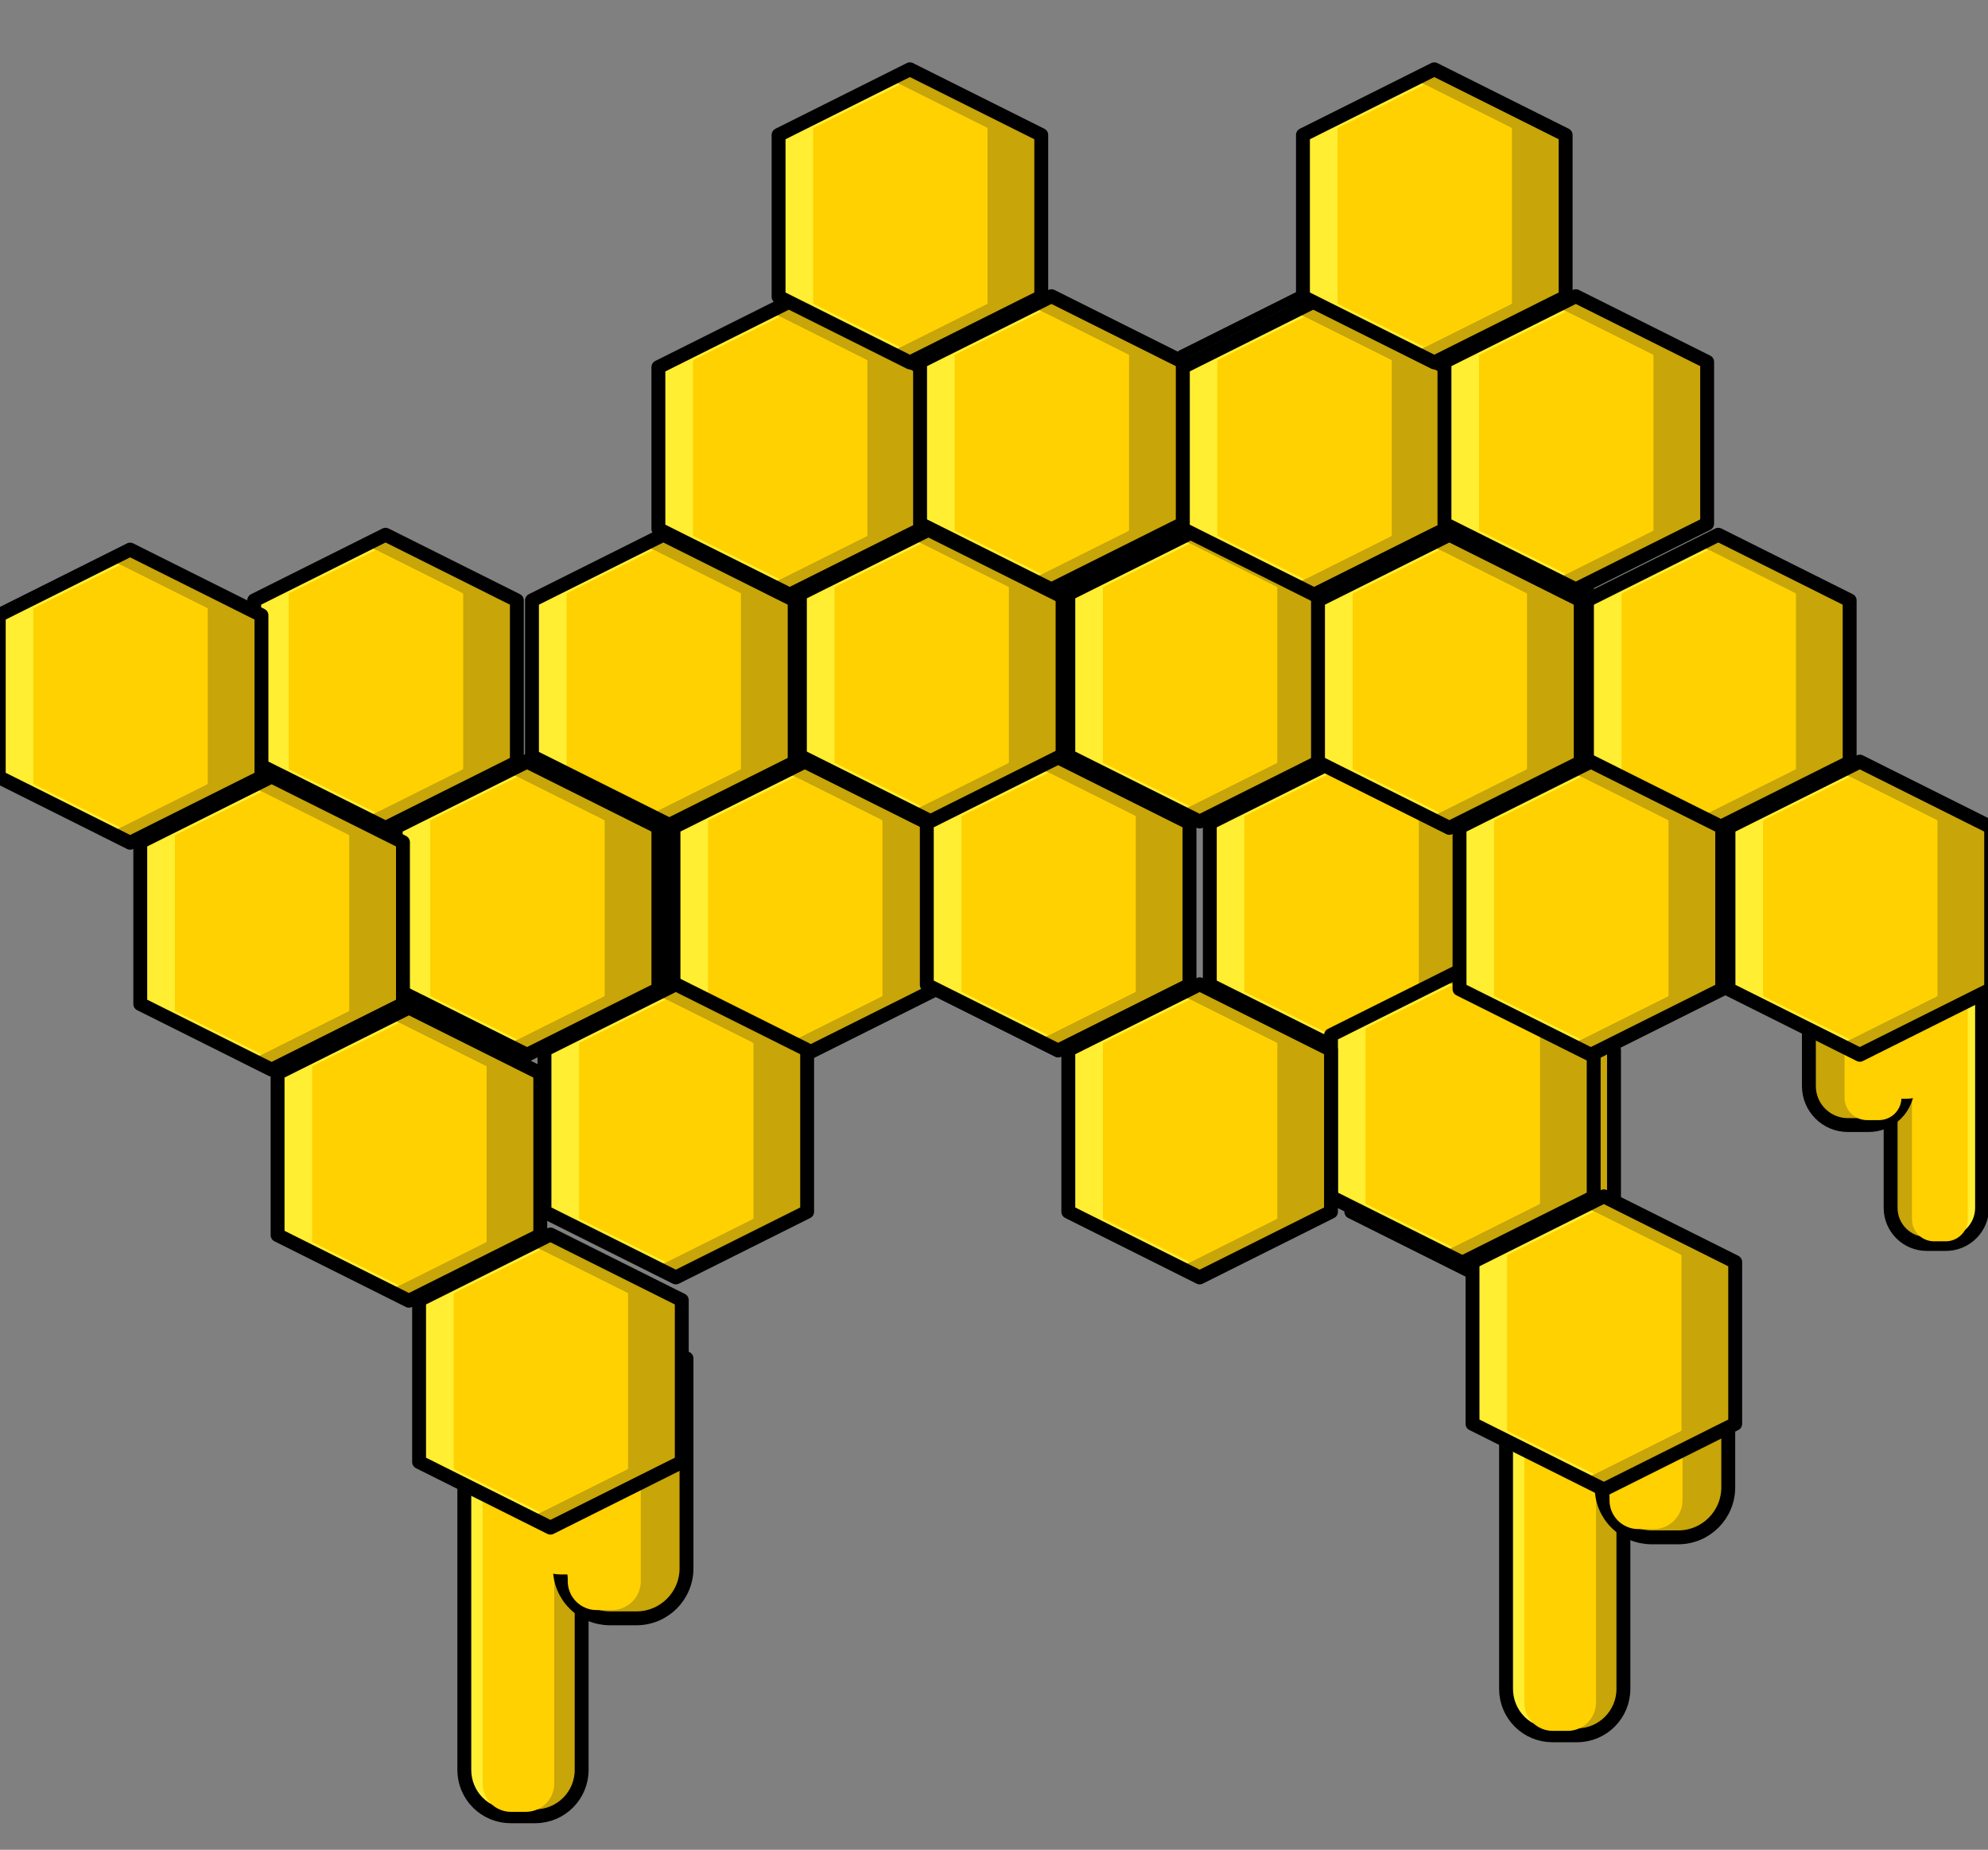 <svg version="1.1" viewBox="0.0 0.0 1145.123 1065.761" fill="none" stroke="none" stroke-linecap="square" stroke-miterlimit="10" xmlns:xlink="http://www.w3.org/1999/xlink" xmlns="http://www.w3.org/2000/svg"><rect x="0.0" y="0.0" width="1145.123" height="1065.761" fill="#808080" stroke="none"/><clipPath id="p.0"><path d="m0 0l1145.123 0l0 1065.761l-1145.123 0l0 -1065.761z" clip-rule="nonzero"/></clipPath><g clip-path="url(#p.0)"><path fill="#000000" fill-opacity="0.0" d="m0 0l1145.123 0l0 1065.761l-1145.123 0z" fill-rule="evenodd"/><path fill="#ffee32" d="m888.139 992.605l-3.939 0l0 0c-4.009 0 -7.854 -1.593 -10.689 -4.427c-2.835 -2.835 -4.427 -6.68 -4.427 -10.689l0 -240.498c0 -1.2207031E-4 1.2207031E-4 -2.4414062E-4 2.4414062E-4 -2.4414062E-4l34.171 2.4414062E-4l0 0c1.2207031E-4 0 3.0517578E-4 1.2207031E-4 3.0517578E-4 3.0517578E-4l-3.0517578E-4 240.498l0 0c0 8.348 -6.768 15.116 -15.116 15.116z" fill-rule="evenodd"/><path fill="#c8a508" d="m916.571 996.063l-11.013 0l0 0c-5.494 0 -10.762 -2.182 -14.647 -6.067c-3.885 -3.885 -6.067 -9.153 -6.067 -14.647l0 -238.046c0 -2.4414062E-4 1.8310547E-4 -4.8828125E-4 4.272461E-4 -4.8828125E-4l52.44 4.8828125E-4l0 0c2.4414062E-4 0 4.272461E-4 1.8310547E-4 4.272461E-4 4.272461E-4l-4.272461E-4 238.045l0 0c0 11.44 -9.274 20.713 -20.713 20.713z" fill-rule="evenodd"/><path fill="#000000" fill-opacity="0.0" d="m908.411 999.794l-14.196 0l0 0c-7.081 0 -13.872 -2.813 -18.88 -7.82c-5.007 -5.007 -7.82 -11.798 -7.82 -18.88l0 -237.092c0 -3.6621094E-4 2.4414062E-4 -6.1035156E-4 5.493164E-4 -6.1035156E-4l67.595 6.1035156E-4l0 0c3.0517578E-4 0 5.493164E-4 2.4414062E-4 5.493164E-4 5.493164E-4l-5.493164E-4 237.091l0 0c0 14.746 -11.954 26.7 -26.7 26.7z" fill-rule="evenodd"/><path stroke="#000000" stroke-width="8.0" stroke-linejoin="round" stroke-linecap="butt" d="m908.411 999.794l-14.196 0l0 0c-7.081 0 -13.872 -2.813 -18.88 -7.82c-5.007 -5.007 -7.82 -11.798 -7.82 -18.88l0 -237.092c0 -3.6621094E-4 2.4414062E-4 -6.1035156E-4 5.493164E-4 -6.1035156E-4l67.595 6.1035156E-4l0 0c3.0517578E-4 0 5.493164E-4 2.4414062E-4 5.493164E-4 5.493164E-4l-5.493164E-4 237.091l0 0c0 14.746 -11.954 26.7 -26.7 26.7z" fill-rule="evenodd"/><path fill="#ffd100" d="m903.032 997.236l-8.665 0l0 0c-4.322 0 -8.468 -1.717 -11.524 -4.773c-3.056 -3.056 -4.773 -7.202 -4.773 -11.524l0 -242.379c0 -1.8310547E-4 1.2207031E-4 -3.6621094E-4 3.0517578E-4 -3.6621094E-4l41.26 3.6621094E-4l0 0c2.4414062E-4 0 3.6621094E-4 1.2207031E-4 3.6621094E-4 3.0517578E-4l-3.6621094E-4 242.379l0 0c0 9.001 -7.297 16.297 -16.297 16.297z" fill-rule="evenodd"/><path fill="#c8a508" d="m966.693 885.746l-15.321 0l0 0c-7.642 0 -14.971 -3.036 -20.374 -8.439c-5.404 -5.404 -8.439 -12.733 -8.439 -20.374l0 -120.936c0 -3.6621094E-4 2.4414062E-4 -6.1035156E-4 6.1035156E-4 -6.1035156E-4l72.947 6.1035156E-4l0 0c3.6621094E-4 0 6.1035156E-4 2.4414062E-4 6.1035156E-4 6.1035156E-4l-6.1035156E-4 120.935l0 0c0 15.913 -12.9 28.814 -28.814 28.814z" fill-rule="evenodd"/><path stroke="#000000" stroke-width="8.0" stroke-linejoin="round" stroke-linecap="butt" d="m966.693 885.746l-15.321 0l0 0c-7.642 0 -14.971 -3.036 -20.374 -8.439c-5.404 -5.404 -8.439 -12.733 -8.439 -20.374l0 -120.936c0 -3.6621094E-4 2.4414062E-4 -6.1035156E-4 6.1035156E-4 -6.1035156E-4l72.947 6.1035156E-4l0 0c3.6621094E-4 0 6.1035156E-4 2.4414062E-4 6.1035156E-4 6.1035156E-4l-6.1035156E-4 120.935l0 0c0 15.913 -12.9 28.814 -28.814 28.814z" fill-rule="evenodd"/><path fill="#ffd100" d="m937.355 860.481l-14.037 0l0 0c-7.002 0 -13.717 -2.781 -18.668 -7.732c-4.951 -4.951 -7.732 -11.666 -7.732 -18.668l0 -95.803c0 -3.0517578E-4 2.4414062E-4 -5.493164E-4 5.493164E-4 -5.493164E-4l66.836 5.493164E-4l0 0c3.6621094E-4 0 6.1035156E-4 2.4414062E-4 6.1035156E-4 5.493164E-4l-6.1035156E-4 95.803l0 0c0 14.58 -11.82 26.4 -26.4 26.4z" fill-rule="evenodd"/><path fill="#ffd100" d="m952.547 880.994l-8.836 0l0 0c-4.407 0 -8.634 -1.751 -11.75 -4.867c-3.116 -3.116 -4.867 -7.343 -4.867 -11.75l0 -125.782c0 -1.8310547E-4 1.8310547E-4 -3.6621094E-4 3.6621094E-4 -3.6621094E-4l42.07 3.6621094E-4l0 0c1.8310547E-4 0 3.0517578E-4 1.2207031E-4 3.0517578E-4 3.0517578E-4l-3.0517578E-4 125.782l0 0c0 9.178 -7.44 16.617 -16.617 16.617z" fill-rule="evenodd"/><path fill="#ffee32" d="m1125.631 712.394l3.07 0l0 0c3.124 0 6.121 -1.241 8.33 -3.45c2.209 -2.209 3.45 -5.206 3.45 -8.33l0 -141.754c0 -1.2207031E-4 -1.2207031E-4 -2.4414062E-4 -2.4414062E-4 -2.4414062E-4l-26.631 2.4414062E-4l0 0c-1.2207031E-4 0 -2.4414062E-4 6.1035156E-5 -2.4414062E-4 1.8310547E-4l2.4414062E-4 141.754l0 0c0 6.506 5.274 11.78 11.78 11.78z" fill-rule="evenodd"/><path fill="#c8a508" d="m1103.474 714.471l8.583 0l0 0c4.281 0 8.387 -1.701 11.415 -4.728c3.027 -3.027 4.728 -7.133 4.728 -11.415l0 -139.281c0 -1.8310547E-4 -1.2207031E-4 -3.6621094E-4 -3.6621094E-4 -3.6621094E-4l-40.869 3.6621094E-4l0 0c-1.2207031E-4 0 -2.4414062E-4 1.2207031E-4 -2.4414062E-4 3.0517578E-4l2.4414062E-4 139.281l0 0c0 8.915 7.227 16.143 16.143 16.143z" fill-rule="evenodd"/><path fill="#000000" fill-opacity="0.0" d="m1109.833 716.712l11.064 0l0 0c5.519 0 10.811 -2.192 14.714 -6.095c3.902 -3.902 6.095 -9.195 6.095 -14.714l0 -137.638c0 -2.4414062E-4 -2.4414062E-4 -4.8828125E-4 -4.8828125E-4 -4.8828125E-4l-52.68 4.8828125E-4l0 0c-2.4414062E-4 0 -3.6621094E-4 1.8310547E-4 -3.6621094E-4 4.272461E-4l3.6621094E-4 137.638l0 0c0 11.492 9.316 20.808 20.808 20.808z" fill-rule="evenodd"/><path stroke="#000000" stroke-width="8.0" stroke-linejoin="round" stroke-linecap="butt" d="m1109.833 716.712l11.064 0l0 0c5.519 0 10.811 -2.192 14.714 -6.095c3.902 -3.902 6.095 -9.195 6.095 -14.714l0 -137.638c0 -2.4414062E-4 -2.4414062E-4 -4.8828125E-4 -4.8828125E-4 -4.8828125E-4l-52.68 4.8828125E-4l0 0c-2.4414062E-4 0 -3.6621094E-4 1.8310547E-4 -3.6621094E-4 4.272461E-4l3.6621094E-4 137.638l0 0c0 11.492 9.316 20.808 20.808 20.808z" fill-rule="evenodd"/><path fill="#ffd100" d="m1114.024 715.175l6.753 0l0 0c3.369 0 6.599 -1.338 8.981 -3.72c2.382 -2.382 3.72 -5.613 3.72 -8.981l0 -142.673c0 -1.2207031E-4 -1.2207031E-4 -2.4414062E-4 -3.6621094E-4 -2.4414062E-4l-32.155 2.4414062E-4l0 0c-1.2207031E-4 0 -2.4414062E-4 1.2207031E-4 -2.4414062E-4 3.0517578E-4l2.4414062E-4 142.673l0 0c0 7.015 5.687 12.701 12.701 12.701z" fill-rule="evenodd"/><path fill="#c8a508" d="m1064.411 648.208l11.94 0l0 0c5.956 0 11.667 -2.366 15.879 -6.577c4.211 -4.211 6.577 -9.923 6.577 -15.879l0 -67.491c0 -2.4414062E-4 -2.4414062E-4 -4.8828125E-4 -4.8828125E-4 -4.8828125E-4l-56.851 4.8828125E-4l0 0c-3.6621094E-4 0 -4.8828125E-4 2.4414062E-4 -4.8828125E-4 4.8828125E-4l4.8828125E-4 67.491l0 0c0 12.402 10.054 22.456 22.456 22.456z" fill-rule="evenodd"/><path stroke="#000000" stroke-width="8.0" stroke-linejoin="round" stroke-linecap="butt" d="m1064.411 648.208l11.94 0l0 0c5.956 0 11.667 -2.366 15.879 -6.577c4.211 -4.211 6.577 -9.923 6.577 -15.879l0 -67.491c0 -2.4414062E-4 -2.4414062E-4 -4.8828125E-4 -4.8828125E-4 -4.8828125E-4l-56.851 4.8828125E-4l0 0c-3.6621094E-4 0 -4.8828125E-4 2.4414062E-4 -4.8828125E-4 4.8828125E-4l4.8828125E-4 67.491l0 0c0 12.402 10.054 22.456 22.456 22.456z" fill-rule="evenodd"/><path fill="#ffd100" d="m1087.276 633.033l10.94 0l0 0c5.457 0 10.69 -2.168 14.548 -6.026c3.859 -3.858 6.026 -9.092 6.026 -14.548l0 -52.827c0 -2.4414062E-4 -1.2207031E-4 -4.272461E-4 -3.6621094E-4 -4.272461E-4l-52.088 4.272461E-4l0 0c-2.4414062E-4 0 -4.8828125E-4 2.4414062E-4 -4.8828125E-4 4.8828125E-4l4.8828125E-4 52.827l0 0c0 11.363 9.212 20.575 20.575 20.575z" fill-rule="evenodd"/><path fill="#ffd100" d="m1075.436 645.354l6.886 0l0 0c3.435 0 6.729 -1.364 9.157 -3.793c2.429 -2.429 3.793 -5.723 3.793 -9.157l0 -72.582c0 -1.8310547E-4 -1.2207031E-4 -3.0517578E-4 -2.4414062E-4 -3.0517578E-4l-32.787 3.0517578E-4l0 0c-1.2207031E-4 0 -2.4414062E-4 1.2207031E-4 -2.4414062E-4 2.4414062E-4l2.4414062E-4 72.581l0 0c0 7.152 5.798 12.951 12.951 12.951z" fill-rule="evenodd"/><path fill="#ffee32" d="m288.072 1039.256l-3.939 0l0 0c-4.009 0 -7.854 -1.593 -10.689 -4.427c-2.835 -2.835 -4.427 -6.68 -4.427 -10.689l0 -240.498c0 -1.8310547E-4 1.2207031E-4 -3.0517578E-4 2.746582E-4 -3.0517578E-4l34.171 3.0517578E-4l0 0c1.8310547E-4 0 3.0517578E-4 1.2207031E-4 3.0517578E-4 2.4414062E-4l-3.0517578E-4 240.498l0 0c0 8.348 -6.768 15.116 -15.116 15.116z" fill-rule="evenodd"/><path fill="#c8a508" d="m316.503 1042.714l-11.013 0l0 0c-5.494 0 -10.762 -2.182 -14.647 -6.067c-3.885 -3.885 -6.067 -9.153 -6.067 -14.647l0 -238.046c0 -2.4414062E-4 1.8310547E-4 -4.272461E-4 4.272461E-4 -4.272461E-4l52.44 4.272461E-4l0 0c2.4414062E-4 0 4.272461E-4 1.8310547E-4 4.272461E-4 4.272461E-4l-4.272461E-4 238.045l0 0c0 11.44 -9.274 20.713 -20.713 20.713z" fill-rule="evenodd"/><path fill="#000000" fill-opacity="0.0" d="m308.343 1046.445l-14.196 0l0 0c-7.081 0 -13.872 -2.813 -18.88 -7.82c-5.007 -5.007 -7.82 -11.798 -7.82 -18.88l0 -237.092c0 -3.0517578E-4 2.4414062E-4 -5.493164E-4 5.79834E-4 -5.493164E-4l67.595 5.493164E-4l0 0c3.0517578E-4 0 5.493164E-4 2.4414062E-4 5.493164E-4 5.493164E-4l-5.493164E-4 237.091l0 0c0 14.746 -11.954 26.7 -26.7 26.7z" fill-rule="evenodd"/><path stroke="#000000" stroke-width="8.0" stroke-linejoin="round" stroke-linecap="butt" d="m308.343 1046.445l-14.196 0l0 0c-7.081 0 -13.872 -2.813 -18.88 -7.82c-5.007 -5.007 -7.82 -11.798 -7.82 -18.88l0 -237.092c0 -3.0517578E-4 2.4414062E-4 -5.493164E-4 5.79834E-4 -5.493164E-4l67.595 5.493164E-4l0 0c3.0517578E-4 0 5.493164E-4 2.4414062E-4 5.493164E-4 5.493164E-4l-5.493164E-4 237.091l0 0c0 14.746 -11.954 26.7 -26.7 26.7z" fill-rule="evenodd"/><path fill="#ffd100" d="m302.965 1043.888l-8.665 0l0 0c-4.322 0 -8.468 -1.717 -11.524 -4.773c-3.056 -3.056 -4.773 -7.202 -4.773 -11.524l0 -242.379c0 -1.8310547E-4 1.5258789E-4 -3.0517578E-4 3.6621094E-4 -3.0517578E-4l41.26 3.0517578E-4l0 0c1.8310547E-4 0 3.3569336E-4 1.8310547E-4 3.3569336E-4 3.6621094E-4l-3.3569336E-4 242.379l0 0c0 9.001 -7.297 16.297 -16.297 16.297z" fill-rule="evenodd"/><path fill="#c8a508" d="m366.626 932.397l-15.321 0l0 0c-7.642 0 -14.971 -3.036 -20.374 -8.439c-5.404 -5.404 -8.439 -12.732 -8.439 -20.374l0 -120.936c0 -3.0517578E-4 2.746582E-4 -6.1035156E-4 6.1035156E-4 -6.1035156E-4l72.947 6.1035156E-4l0 0c3.3569336E-4 0 6.1035156E-4 3.0517578E-4 6.1035156E-4 6.1035156E-4l-6.1035156E-4 120.935l0 0c0 15.913 -12.9 28.814 -28.814 28.814z" fill-rule="evenodd"/><path stroke="#000000" stroke-width="8.0" stroke-linejoin="round" stroke-linecap="butt" d="m366.626 932.397l-15.321 0l0 0c-7.642 0 -14.971 -3.036 -20.374 -8.439c-5.404 -5.404 -8.439 -12.732 -8.439 -20.374l0 -120.936c0 -3.0517578E-4 2.746582E-4 -6.1035156E-4 6.1035156E-4 -6.1035156E-4l72.947 6.1035156E-4l0 0c3.3569336E-4 0 6.1035156E-4 3.0517578E-4 6.1035156E-4 6.1035156E-4l-6.1035156E-4 120.935l0 0c0 15.913 -12.9 28.814 -28.814 28.814z" fill-rule="evenodd"/><path fill="#ffd100" d="m337.287 907.132l-14.037 0l0 0c-7.002 0 -13.717 -2.781 -18.668 -7.732c-4.951 -4.951 -7.732 -11.666 -7.732 -18.668l0 -95.803c0 -3.0517578E-4 2.4414062E-4 -5.493164E-4 5.493164E-4 -5.493164E-4l66.836 5.493164E-4l0 0c3.0517578E-4 0 5.493164E-4 2.4414062E-4 5.493164E-4 5.493164E-4l-5.493164E-4 95.803l0 0c0 14.58 -11.82 26.4 -26.4 26.4z" fill-rule="evenodd"/><path fill="#ffd100" d="m352.479 927.645l-8.836 0l0 0c-4.407 0 -8.634 -1.751 -11.75 -4.867c-3.116 -3.116 -4.867 -7.343 -4.867 -11.75l0 -125.782c0 -1.8310547E-4 1.5258789E-4 -3.6621094E-4 3.6621094E-4 -3.6621094E-4l42.07 3.6621094E-4l0 0c1.8310547E-4 0 3.3569336E-4 1.8310547E-4 3.3569336E-4 3.6621094E-4l-3.3569336E-4 125.782l0 0c0 9.178 -7.44 16.617 -16.617 16.617z" fill-rule="evenodd"/><path fill="#c8a508" d="m454.901 173.405l75.657 37.828l0 93.242l-75.657 37.828l-75.657 -37.828l0 -93.242z" fill-rule="evenodd"/><path fill="#ffee32" d="m439.066 177.377l59.763 29.881l0 101.775l-59.763 29.881l-59.763 -29.881l0 -101.775z" fill-rule="evenodd"/><path fill="#ffd100" d="m449.402 182.447l50.232 25.116l0 101.165l-50.232 25.116l-50.232 -25.116l0 -101.165z" fill-rule="evenodd"/><path fill="#000000" fill-opacity="0.0" d="m454.901 173.696l75.657 37.828l0 93.242l-75.657 37.828l-75.657 -37.828l0 -93.242z" fill-rule="evenodd"/><path stroke="#000000" stroke-width="8.0" stroke-linejoin="round" stroke-linecap="butt" d="m454.901 173.696l75.657 37.828l0 93.242l-75.657 37.828l-75.657 -37.828l0 -93.242z" fill-rule="evenodd"/><path fill="#c8a508" d="m536.412 304.135l75.657 37.828l0 93.242l-75.657 37.828l-75.657 -37.828l0 -93.242z" fill-rule="evenodd"/><path fill="#ffee32" d="m520.577 308.108l59.763 29.881l0 101.775l-59.763 29.881l-59.762 -29.881l0 -101.775z" fill-rule="evenodd"/><path fill="#ffd100" d="m530.913 313.178l50.232 25.116l0 101.165l-50.232 25.116l-50.232 -25.116l0 -101.165z" fill-rule="evenodd"/><path fill="#000000" fill-opacity="0.0" d="m536.412 304.427l75.657 37.828l0 93.242l-75.657 37.828l-75.657 -37.828l0 -93.242z" fill-rule="evenodd"/><path stroke="#000000" stroke-width="8.0" stroke-linejoin="round" stroke-linecap="butt" d="m536.412 304.427l75.657 37.828l0 93.242l-75.657 37.828l-75.657 -37.828l0 -93.242z" fill-rule="evenodd"/><path fill="#c8a508" d="m609.517 173.405l75.657 37.828l0 93.242l-75.657 37.828l-75.657 -37.828l0 -93.242z" fill-rule="evenodd"/><path fill="#ffee32" d="m593.683 177.377l59.763 29.881l0 101.775l-59.763 29.881l-59.763 -29.881l0 -101.775z" fill-rule="evenodd"/><path fill="#ffd100" d="m604.018 182.447l50.232 25.116l0 101.165l-50.232 25.116l-50.232 -25.116l0 -101.165z" fill-rule="evenodd"/><path fill="#000000" fill-opacity="0.0" d="m609.517 173.696l75.657 37.828l0 93.242l-75.657 37.828l-75.657 -37.828l0 -93.242z" fill-rule="evenodd"/><path stroke="#000000" stroke-width="8.0" stroke-linejoin="round" stroke-linecap="butt" d="m609.517 173.696l75.657 37.828l0 93.242l-75.657 37.828l-75.657 -37.828l0 -93.242z" fill-rule="evenodd"/><path fill="#c8a508" d="m691.028 304.135l75.657 37.828l0 93.242l-75.657 37.828l-75.657 -37.828l0 -93.242z" fill-rule="evenodd"/><path fill="#ffee32" d="m675.194 308.108l59.763 29.881l0 101.775l-59.763 29.881l-59.763 -29.881l0 -101.775z" fill-rule="evenodd"/><path fill="#ffd100" d="m685.529 313.178l50.232 25.116l0 101.165l-50.232 25.116l-50.232 -25.116l0 -101.165z" fill-rule="evenodd"/><path fill="#000000" fill-opacity="0.0" d="m691.028 304.427l75.657 37.828l0 93.242l-75.657 37.828l-75.657 -37.828l0 -93.242z" fill-rule="evenodd"/><path stroke="#000000" stroke-width="8.0" stroke-linejoin="round" stroke-linecap="butt" d="m691.028 304.427l75.657 37.828l0 93.242l-75.657 37.828l-75.657 -37.828l0 -93.242z" fill-rule="evenodd"/><path fill="#c8a508" d="m756.951 167.293l75.657 37.828l0 93.242l-75.657 37.828l-75.657 -37.828l0 -93.242z" fill-rule="evenodd"/><path fill="#ffee32" d="m741.117 171.265l59.763 29.881l0 101.775l-59.763 29.881l-59.762 -29.881l0 -101.775z" fill-rule="evenodd"/><path fill="#ffd100" d="m751.452 176.335l50.232 25.116l0 101.165l-50.232 25.116l-50.232 -25.116l0 -101.165z" fill-rule="evenodd"/><path fill="#000000" fill-opacity="0.0" d="m756.951 167.584l75.657 37.828l0 93.242l-75.657 37.828l-75.657 -37.828l0 -93.242z" fill-rule="evenodd"/><path stroke="#000000" stroke-width="8.0" stroke-linejoin="round" stroke-linecap="butt" d="m756.951 167.584l75.657 37.828l0 93.242l-75.657 37.828l-75.657 -37.828l0 -93.242z" fill-rule="evenodd"/><path fill="#c8a508" d="m838.462 298.024l75.657 37.828l0 93.242l-75.657 37.828l-75.657 -37.828l0 -93.242z" fill-rule="evenodd"/><path fill="#ffee32" d="m822.628 301.996l59.763 29.881l0 101.775l-59.763 29.881l-59.763 -29.881l0 -101.775z" fill-rule="evenodd"/><path fill="#ffd100" d="m832.963 307.066l50.232 25.116l0 101.165l-50.232 25.116l-50.232 -25.116l0 -101.165z" fill-rule="evenodd"/><path fill="#000000" fill-opacity="0.0" d="m838.462 298.315l75.657 37.828l0 93.242l-75.657 37.828l-75.657 -37.828l0 -93.242z" fill-rule="evenodd"/><path stroke="#000000" stroke-width="8.0" stroke-linejoin="round" stroke-linecap="butt" d="m838.462 298.315l75.657 37.828l0 93.242l-75.657 37.828l-75.657 -37.828l0 -93.242z" fill-rule="evenodd"/><path fill="#c8a508" d="m382.082 307.798l75.657 37.828l0 93.242l-75.657 37.828l-75.657 -37.828l0 -93.242z" fill-rule="evenodd"/><path fill="#ffee32" d="m366.248 311.77l59.762 29.881l0 101.775l-59.762 29.881l-59.763 -29.881l0 -101.775z" fill-rule="evenodd"/><path fill="#ffd100" d="m376.583 316.84l50.232 25.116l0 101.165l-50.232 25.116l-50.232 -25.116l0 -101.165z" fill-rule="evenodd"/><path fill="#000000" fill-opacity="0.0" d="m382.082 308.089l75.657 37.828l0 93.242l-75.657 37.828l-75.657 -37.828l0 -93.242z" fill-rule="evenodd"/><path stroke="#000000" stroke-width="8.0" stroke-linejoin="round" stroke-linecap="butt" d="m382.082 308.089l75.657 37.828l0 93.242l-75.657 37.828l-75.657 -37.828l0 -93.242z" fill-rule="evenodd"/><path fill="#c8a508" d="m463.593 438.528l75.657 37.828l0 93.242l-75.657 37.828l-75.657 -37.828l0 -93.242z" fill-rule="evenodd"/><path fill="#ffee32" d="m447.759 442.5l59.763 29.881l0 101.775l-59.763 29.881l-59.762 -29.881l0 -101.775z" fill-rule="evenodd"/><path fill="#ffd100" d="m458.094 447.57l50.232 25.116l0 101.165l-50.232 25.116l-50.232 -25.116l0 -101.165z" fill-rule="evenodd"/><path fill="#000000" fill-opacity="0.0" d="m463.593 438.819l75.657 37.828l0 93.242l-75.657 37.828l-75.657 -37.828l0 -93.242z" fill-rule="evenodd"/><path stroke="#000000" stroke-width="8.0" stroke-linejoin="round" stroke-linecap="butt" d="m463.593 438.819l75.657 37.828l0 93.242l-75.657 37.828l-75.657 -37.828l0 -93.242z" fill-rule="evenodd"/><path fill="#c8a508" d="m772.53 436.072l75.657 37.828l0 93.242l-75.657 37.828l-75.657 -37.828l0 -93.242z" fill-rule="evenodd"/><path fill="#ffee32" d="m756.695 440.044l59.763 29.881l0 101.775l-59.763 29.881l-59.763 -29.881l0 -101.775z" fill-rule="evenodd"/><path fill="#ffd100" d="m767.031 445.114l50.232 25.116l0 101.165l-50.232 25.116l-50.232 -25.116l0 -101.165z" fill-rule="evenodd"/><path fill="#000000" fill-opacity="0.0" d="m772.53 436.363l75.657 37.828l0 93.242l-75.657 37.828l-75.657 -37.828l0 -93.242z" fill-rule="evenodd"/><path stroke="#000000" stroke-width="8.0" stroke-linejoin="round" stroke-linecap="butt" d="m772.53 436.363l75.657 37.828l0 93.242l-75.657 37.828l-75.657 -37.828l0 -93.242z" fill-rule="evenodd"/><path fill="#c8a508" d="m854.041 566.802l75.657 37.828l0 93.242l-75.657 37.828l-75.657 -37.828l0 -93.242z" fill-rule="evenodd"/><path fill="#ffee32" d="m838.207 570.775l59.763 29.881l0 101.775l-59.763 29.881l-59.763 -29.881l0 -101.775z" fill-rule="evenodd"/><path fill="#ffd100" d="m848.542 575.844l50.232 25.116l0 101.165l-50.232 25.116l-50.232 -25.116l0 -101.165z" fill-rule="evenodd"/><path fill="#000000" fill-opacity="0.0" d="m854.041 567.093l75.657 37.828l0 93.242l-75.657 37.828l-75.657 -37.828l0 -93.242z" fill-rule="evenodd"/><path stroke="#000000" stroke-width="8.0" stroke-linejoin="round" stroke-linecap="butt" d="m854.041 567.093l75.657 37.828l0 93.242l-75.657 37.828l-75.657 -37.828l0 -93.242z" fill-rule="evenodd"/><path fill="#c8a508" d="m389.28 566.802l75.657 37.828l0 93.242l-75.657 37.828l-75.657 -37.828l0 -93.242z" fill-rule="evenodd"/><path fill="#ffee32" d="m373.445 570.775l59.763 29.881l0 101.775l-59.763 29.881l-59.762 -29.881l0 -101.775z" fill-rule="evenodd"/><path fill="#ffd100" d="m383.781 575.844l50.232 25.116l0 101.165l-50.232 25.116l-50.232 -25.116l0 -101.165z" fill-rule="evenodd"/><path fill="#000000" fill-opacity="0.0" d="m389.28 567.093l75.657 37.828l0 93.242l-75.657 37.828l-75.657 -37.828l0 -93.242z" fill-rule="evenodd"/><path stroke="#000000" stroke-width="8.0" stroke-linejoin="round" stroke-linecap="butt" d="m389.28 567.093l75.657 37.828l0 93.242l-75.657 37.828l-75.657 -37.828l0 -93.242z" fill-rule="evenodd"/><path fill="#c8a508" d="m307.769 436.072l75.657 37.828l0 93.242l-75.657 37.828l-75.657 -37.828l0 -93.242z" fill-rule="evenodd"/><path fill="#ffee32" d="m291.934 440.044l59.763 29.881l0 101.775l-59.763 29.881l-59.762 -29.881l0 -101.775z" fill-rule="evenodd"/><path fill="#ffd100" d="m302.27 445.114l50.232 25.116l0 101.165l-50.232 25.116l-50.232 -25.116l0 -101.165z" fill-rule="evenodd"/><path fill="#000000" fill-opacity="0.0" d="m307.769 436.363l75.657 37.828l0 93.242l-75.657 37.828l-75.657 -37.828l0 -93.242z" fill-rule="evenodd"/><path stroke="#000000" stroke-width="8.0" stroke-linejoin="round" stroke-linecap="butt" d="m307.769 436.363l75.657 37.828l0 93.242l-75.657 37.828l-75.657 -37.828l0 -93.242z" fill-rule="evenodd"/><path fill="#c8a508" d="m838.465 304.135l75.657 37.828l0 93.242l-75.657 37.828l-75.657 -37.828l0 -93.242z" fill-rule="evenodd"/><path fill="#ffee32" d="m822.631 308.108l59.762 29.881l0 101.775l-59.762 29.881l-59.763 -29.881l0 -101.775z" fill-rule="evenodd"/><path fill="#ffd100" d="m832.966 313.178l50.232 25.116l0 101.165l-50.232 25.116l-50.232 -25.116l0 -101.165z" fill-rule="evenodd"/><path fill="#000000" fill-opacity="0.0" d="m838.465 304.427l75.657 37.828l0 93.242l-75.657 37.828l-75.657 -37.828l0 -93.242z" fill-rule="evenodd"/><path stroke="#000000" stroke-width="8.0" stroke-linejoin="round" stroke-linecap="butt" d="m838.465 304.427l75.657 37.828l0 93.242l-75.657 37.828l-75.657 -37.828l0 -93.242z" fill-rule="evenodd"/><path fill="#c8a508" d="m756.954 173.405l75.657 37.828l0 93.242l-75.657 37.828l-75.657 -37.828l0 -93.242z" fill-rule="evenodd"/><path fill="#ffee32" d="m741.12 177.377l59.763 29.881l0 101.775l-59.763 29.881l-59.763 -29.881l0 -101.775z" fill-rule="evenodd"/><path fill="#ffd100" d="m751.455 182.447l50.232 25.116l0 101.165l-50.232 25.116l-50.232 -25.116l0 -101.165z" fill-rule="evenodd"/><path fill="#000000" fill-opacity="0.0" d="m756.954 173.696l75.657 37.828l0 93.242l-75.657 37.828l-75.657 -37.828l0 -93.242z" fill-rule="evenodd"/><path stroke="#000000" stroke-width="8.0" stroke-linejoin="round" stroke-linecap="butt" d="m756.954 173.696l75.657 37.828l0 93.242l-75.657 37.828l-75.657 -37.828l0 -93.242z" fill-rule="evenodd"/><path fill="#c8a508" d="m907.692 170.365l75.657 37.828l0 93.242l-75.657 37.828l-75.657 -37.828l0 -93.242z" fill-rule="evenodd"/><path fill="#ffee32" d="m891.857 174.338l59.763 29.881l0 101.775l-59.763 29.881l-59.763 -29.881l0 -101.775z" fill-rule="evenodd"/><path fill="#ffd100" d="m902.193 179.407l50.232 25.116l0 101.165l-50.232 25.116l-50.232 -25.116l0 -101.165z" fill-rule="evenodd"/><path fill="#000000" fill-opacity="0.0" d="m907.692 170.656l75.657 37.828l0 93.242l-75.657 37.828l-75.657 -37.828l0 -93.242z" fill-rule="evenodd"/><path stroke="#000000" stroke-width="8.0" stroke-linejoin="round" stroke-linecap="butt" d="m907.692 170.656l75.657 37.828l0 93.242l-75.657 37.828l-75.657 -37.828l0 -93.242z" fill-rule="evenodd"/><path fill="#c8a508" d="m826.181 39.635l75.657 37.828l0 93.242l-75.657 37.828l-75.657 -37.828l0 -93.242z" fill-rule="evenodd"/><path fill="#ffee32" d="m810.346 43.607l59.763 29.881l0 101.775l-59.763 29.881l-59.762 -29.881l0 -101.775z" fill-rule="evenodd"/><path fill="#ffd100" d="m820.682 48.677l50.232 25.116l0 101.165l-50.232 25.116l-50.232 -25.116l0 -101.165z" fill-rule="evenodd"/><path fill="#000000" fill-opacity="0.0" d="m826.181 39.926l75.657 37.828l0 93.242l-75.657 37.828l-75.657 -37.828l0 -93.242z" fill-rule="evenodd"/><path stroke="#000000" stroke-width="8.0" stroke-linejoin="round" stroke-linecap="butt" d="m826.181 39.926l75.657 37.828l0 93.242l-75.657 37.828l-75.657 -37.828l0 -93.242z" fill-rule="evenodd"/><path fill="#c8a508" d="m923.849 688.984l75.657 37.828l0 93.242l-75.657 37.828l-75.657 -37.828l0 -93.242z" fill-rule="evenodd"/><path fill="#ffee32" d="m908.015 692.956l59.763 29.881l0 101.775l-59.763 29.881l-59.763 -29.881l0 -101.775z" fill-rule="evenodd"/><path fill="#ffd100" d="m918.35 698.026l50.232 25.116l0 101.165l-50.232 25.116l-50.232 -25.116l0 -101.165z" fill-rule="evenodd"/><path fill="#000000" fill-opacity="0.0" d="m923.849 689.275l75.657 37.828l0 93.242l-75.657 37.828l-75.657 -37.828l0 -93.242z" fill-rule="evenodd"/><path stroke="#000000" stroke-width="8.0" stroke-linejoin="round" stroke-linecap="butt" d="m923.849 689.275l75.657 37.828l0 93.242l-75.657 37.828l-75.657 -37.828l0 -93.242z" fill-rule="evenodd"/><path fill="#c8a508" d="m842.338 558.253l75.657 37.828l0 93.242l-75.657 37.828l-75.657 -37.828l0 -93.242z" fill-rule="evenodd"/><path fill="#ffee32" d="m826.504 562.225l59.763 29.881l0 101.775l-59.763 29.881l-59.763 -29.881l0 -101.775z" fill-rule="evenodd"/><path fill="#ffd100" d="m836.839 567.295l50.232 25.116l0 101.165l-50.232 25.116l-50.232 -25.116l0 -101.165z" fill-rule="evenodd"/><path fill="#000000" fill-opacity="0.0" d="m842.338 558.544l75.657 37.828l0 93.242l-75.657 37.828l-75.657 -37.828l0 -93.242z" fill-rule="evenodd"/><path stroke="#000000" stroke-width="8.0" stroke-linejoin="round" stroke-linecap="butt" d="m842.338 558.544l75.657 37.828l0 93.242l-75.657 37.828l-75.657 -37.828l0 -93.242z" fill-rule="evenodd"/><path fill="#c8a508" d="m222.074 307.798l75.657 37.828l0 93.242l-75.657 37.828l-75.657 -37.828l0 -93.242z" fill-rule="evenodd"/><path fill="#ffee32" d="m206.239 311.77l59.763 29.881l0 101.775l-59.763 29.881l-59.762 -29.881l0 -101.775z" fill-rule="evenodd"/><path fill="#ffd100" d="m216.575 316.84l50.232 25.116l0 101.165l-50.232 25.116l-50.232 -25.116l0 -101.165z" fill-rule="evenodd"/><path fill="#000000" fill-opacity="0.0" d="m222.074 308.089l75.657 37.828l0 93.242l-75.657 37.828l-75.657 -37.828l0 -93.242z" fill-rule="evenodd"/><path stroke="#000000" stroke-width="8.0" stroke-linejoin="round" stroke-linecap="butt" d="m222.074 308.089l75.657 37.828l0 93.242l-75.657 37.828l-75.657 -37.828l0 -93.242z" fill-rule="evenodd"/><path fill="#c8a508" d="m303.585 438.528l75.657 37.828l0 93.242l-75.657 37.828l-75.657 -37.828l0 -93.242z" fill-rule="evenodd"/><path fill="#ffee32" d="m287.75 442.5l59.762 29.881l0 101.775l-59.762 29.881l-59.763 -29.881l0 -101.775z" fill-rule="evenodd"/><path fill="#ffd100" d="m298.086 447.57l50.232 25.116l0 101.165l-50.232 25.116l-50.232 -25.116l0 -101.165z" fill-rule="evenodd"/><path fill="#000000" fill-opacity="0.0" d="m303.585 438.819l75.657 37.828l0 93.242l-75.657 37.828l-75.657 -37.828l0 -93.242z" fill-rule="evenodd"/><path stroke="#000000" stroke-width="8.0" stroke-linejoin="round" stroke-linecap="butt" d="m303.585 438.819l75.657 37.828l0 93.242l-75.657 37.828l-75.657 -37.828l0 -93.242z" fill-rule="evenodd"/><path fill="#c8a508" d="m235.551 580.238l75.657 37.828l0 93.242l-75.657 37.828l-75.657 -37.828l0 -93.242z" fill-rule="evenodd"/><path fill="#ffee32" d="m219.716 584.211l59.763 29.881l0 101.775l-59.763 29.881l-59.762 -29.881l0 -101.775z" fill-rule="evenodd"/><path fill="#ffd100" d="m230.052 589.28l50.232 25.116l0 101.165l-50.232 25.116l-50.232 -25.116l0 -101.165z" fill-rule="evenodd"/><path fill="#000000" fill-opacity="0.0" d="m235.551 580.53l75.657 37.828l0 93.242l-75.657 37.828l-75.657 -37.828l0 -93.242z" fill-rule="evenodd"/><path stroke="#000000" stroke-width="8.0" stroke-linejoin="round" stroke-linecap="butt" d="m235.551 580.53l75.657 37.828l0 93.242l-75.657 37.828l-75.657 -37.828l0 -93.242z" fill-rule="evenodd"/><path fill="#c8a508" d="m317.062 710.969l75.657 37.828l0 93.242l-75.657 37.828l-75.657 -37.828l0 -93.242z" fill-rule="evenodd"/><path fill="#ffee32" d="m301.227 714.941l59.762 29.881l0 101.775l-59.762 29.881l-59.763 -29.881l0 -101.775z" fill-rule="evenodd"/><path fill="#ffd100" d="m311.563 720.011l50.232 25.116l0 101.165l-50.232 25.116l-50.232 -25.116l0 -101.165z" fill-rule="evenodd"/><path fill="#000000" fill-opacity="0.0" d="m317.062 711.26l75.657 37.828l0 93.242l-75.657 37.828l-75.657 -37.828l0 -93.242z" fill-rule="evenodd"/><path stroke="#000000" stroke-width="8.0" stroke-linejoin="round" stroke-linecap="butt" d="m317.062 711.26l75.657 37.828l0 93.242l-75.657 37.828l-75.657 -37.828l0 -93.242z" fill-rule="evenodd"/><path fill="#c8a508" d="m609.514 436.072l75.657 37.828l0 93.242l-75.657 37.828l-75.657 -37.828l0 -93.242z" fill-rule="evenodd"/><path fill="#ffee32" d="m593.679 440.044l59.762 29.881l0 101.775l-59.762 29.881l-59.763 -29.881l0 -101.775z" fill-rule="evenodd"/><path fill="#ffd100" d="m604.015 445.114l50.232 25.116l0 101.165l-50.232 25.116l-50.232 -25.116l0 -101.165z" fill-rule="evenodd"/><path fill="#000000" fill-opacity="0.0" d="m609.514 436.363l75.657 37.828l0 93.242l-75.657 37.828l-75.657 -37.828l0 -93.242z" fill-rule="evenodd"/><path stroke="#000000" stroke-width="8.0" stroke-linejoin="round" stroke-linecap="butt" d="m609.514 436.363l75.657 37.828l0 93.242l-75.657 37.828l-75.657 -37.828l0 -93.242z" fill-rule="evenodd"/><path fill="#c8a508" d="m691.025 566.802l75.657 37.828l0 93.242l-75.657 37.828l-75.657 -37.828l0 -93.242z" fill-rule="evenodd"/><path fill="#ffee32" d="m675.191 570.775l59.763 29.881l0 101.775l-59.763 29.881l-59.762 -29.881l0 -101.775z" fill-rule="evenodd"/><path fill="#ffd100" d="m685.526 575.844l50.232 25.116l0 101.165l-50.232 25.116l-50.232 -25.116l0 -101.165z" fill-rule="evenodd"/><path fill="#000000" fill-opacity="0.0" d="m691.025 567.093l75.657 37.828l0 93.242l-75.657 37.828l-75.657 -37.828l0 -93.242z" fill-rule="evenodd"/><path stroke="#000000" stroke-width="8.0" stroke-linejoin="round" stroke-linecap="butt" d="m691.025 567.093l75.657 37.828l0 93.242l-75.657 37.828l-75.657 -37.828l0 -93.242z" fill-rule="evenodd"/><path fill="#c8a508" d="m989.775 307.798l75.657 37.828l0 93.242l-75.657 37.828l-75.657 -37.828l0 -93.242z" fill-rule="evenodd"/><path fill="#ffee32" d="m973.941 311.77l59.763 29.881l0 101.775l-59.763 29.881l-59.763 -29.881l0 -101.775z" fill-rule="evenodd"/><path fill="#ffd100" d="m984.276 316.84l50.232 25.116l0 101.165l-50.232 25.116l-50.232 -25.116l0 -101.165z" fill-rule="evenodd"/><path fill="#000000" fill-opacity="0.0" d="m989.775 308.089l75.657 37.828l0 93.242l-75.657 37.828l-75.657 -37.828l0 -93.242z" fill-rule="evenodd"/><path stroke="#000000" stroke-width="8.0" stroke-linejoin="round" stroke-linecap="butt" d="m989.775 308.089l75.657 37.828l0 93.242l-75.657 37.828l-75.657 -37.828l0 -93.242z" fill-rule="evenodd"/><path fill="#c8a508" d="m1071.286 438.528l75.657 37.828l0 93.242l-75.657 37.828l-75.657 -37.828l0 -93.242z" fill-rule="evenodd"/><path fill="#ffee32" d="m1055.452 442.5l59.763 29.881l0 101.775l-59.763 29.881l-59.762 -29.881l0 -101.775z" fill-rule="evenodd"/><path fill="#ffd100" d="m1065.787 447.57l50.232 25.116l0 101.165l-50.232 25.116l-50.232 -25.116l0 -101.165z" fill-rule="evenodd"/><path fill="#000000" fill-opacity="0.0" d="m1071.286 438.819l75.657 37.828l0 93.242l-75.657 37.828l-75.657 -37.828l0 -93.242z" fill-rule="evenodd"/><path stroke="#000000" stroke-width="8.0" stroke-linejoin="round" stroke-linecap="butt" d="m1071.286 438.819l75.657 37.828l0 93.242l-75.657 37.828l-75.657 -37.828l0 -93.242z" fill-rule="evenodd"/><path fill="#c8a508" d="m524.127 39.635l75.657 37.828l0 93.242l-75.657 37.828l-75.657 -37.828l0 -93.242z" fill-rule="evenodd"/><path fill="#ffee32" d="m508.293 43.607l59.763 29.881l0 101.775l-59.763 29.881l-59.763 -29.881l0 -101.775z" fill-rule="evenodd"/><path fill="#ffd100" d="m518.628 48.677l50.232 25.116l0 101.165l-50.232 25.116l-50.232 -25.116l0 -101.165z" fill-rule="evenodd"/><path fill="#000000" fill-opacity="0.0" d="m524.127 39.926l75.657 37.828l0 93.242l-75.657 37.828l-75.657 -37.828l0 -93.242z" fill-rule="evenodd"/><path stroke="#000000" stroke-width="8.0" stroke-linejoin="round" stroke-linecap="butt" d="m524.127 39.926l75.657 37.828l0 93.242l-75.657 37.828l-75.657 -37.828l0 -93.242z" fill-rule="evenodd"/><path fill="#c8a508" d="m605.638 170.365l75.657 37.828l0 93.242l-75.657 37.828l-75.657 -37.828l0 -93.242z" fill-rule="evenodd"/><path fill="#ffee32" d="m589.804 174.338l59.763 29.881l0 101.775l-59.763 29.881l-59.763 -29.881l0 -101.775z" fill-rule="evenodd"/><path fill="#ffd100" d="m600.139 179.407l50.232 25.116l0 101.165l-50.232 25.116l-50.232 -25.116l0 -101.165z" fill-rule="evenodd"/><path fill="#000000" fill-opacity="0.0" d="m605.638 170.656l75.657 37.828l0 93.242l-75.657 37.828l-75.657 -37.828l0 -93.242z" fill-rule="evenodd"/><path stroke="#000000" stroke-width="8.0" stroke-linejoin="round" stroke-linecap="butt" d="m605.638 170.656l75.657 37.828l0 93.242l-75.657 37.828l-75.657 -37.828l0 -93.242z" fill-rule="evenodd"/><path fill="#c8a508" d="m74.945 316.359l75.657 37.828l0 93.242l-75.657 37.828l-75.657 -37.828l0 -93.242z" fill-rule="evenodd"/><path fill="#ffee32" d="m59.11 320.332l59.762 29.881l0 101.775l-59.762 29.881l-59.763 -29.881l0 -101.775z" fill-rule="evenodd"/><path fill="#ffd100" d="m69.446 325.402l50.232 25.116l0 101.165l-50.232 25.116l-50.232 -25.116l0 -101.165z" fill-rule="evenodd"/><path fill="#000000" fill-opacity="0.0" d="m74.945 316.651l75.657 37.828l0 93.242l-75.657 37.828l-75.657 -37.828l0 -93.242z" fill-rule="evenodd"/><path stroke="#000000" stroke-width="8.0" stroke-linejoin="round" stroke-linecap="butt" d="m74.945 316.651l75.657 37.828l0 93.242l-75.657 37.828l-75.657 -37.828l0 -93.242z" fill-rule="evenodd"/><path fill="#c8a508" d="m156.456 447.09l75.657 37.828l0 93.242l-75.657 37.828l-75.657 -37.828l0 -93.242z" fill-rule="evenodd"/><path fill="#ffee32" d="m140.621 451.062l59.763 29.881l0 101.775l-59.763 29.881l-59.762 -29.881l0 -101.775z" fill-rule="evenodd"/><path fill="#ffd100" d="m150.957 456.132l50.232 25.116l0 101.165l-50.232 25.116l-50.232 -25.116l0 -101.165z" fill-rule="evenodd"/><path fill="#000000" fill-opacity="0.0" d="m156.456 447.381l75.657 37.828l0 93.242l-75.657 37.828l-75.657 -37.828l0 -93.242z" fill-rule="evenodd"/><path stroke="#000000" stroke-width="8.0" stroke-linejoin="round" stroke-linecap="butt" d="m156.456 447.381l75.657 37.828l0 93.242l-75.657 37.828l-75.657 -37.828l0 -93.242z" fill-rule="evenodd"/><path fill="#c8a508" d="m834.854 307.798l75.657 37.828l0 93.242l-75.657 37.828l-75.657 -37.828l0 -93.242z" fill-rule="evenodd"/><path fill="#ffee32" d="m819.019 311.77l59.763 29.881l0 101.775l-59.763 29.881l-59.762 -29.881l0 -101.775z" fill-rule="evenodd"/><path fill="#ffd100" d="m829.355 316.84l50.232 25.116l0 101.165l-50.232 25.116l-50.232 -25.116l0 -101.165z" fill-rule="evenodd"/><path fill="#000000" fill-opacity="0.0" d="m834.854 308.089l75.657 37.828l0 93.242l-75.657 37.828l-75.657 -37.828l0 -93.242z" fill-rule="evenodd"/><path stroke="#000000" stroke-width="8.0" stroke-linejoin="round" stroke-linecap="butt" d="m834.854 308.089l75.657 37.828l0 93.242l-75.657 37.828l-75.657 -37.828l0 -93.242z" fill-rule="evenodd"/><path fill="#c8a508" d="m916.365 438.528l75.657 37.828l0 93.242l-75.657 37.828l-75.657 -37.828l0 -93.242z" fill-rule="evenodd"/><path fill="#ffee32" d="m900.53 442.5l59.763 29.881l0 101.775l-59.763 29.881l-59.763 -29.881l0 -101.775z" fill-rule="evenodd"/><path fill="#ffd100" d="m910.866 447.57l50.232 25.116l0 101.165l-50.232 25.116l-50.232 -25.116l0 -101.165z" fill-rule="evenodd"/><path fill="#000000" fill-opacity="0.0" d="m916.365 438.819l75.657 37.828l0 93.242l-75.657 37.828l-75.657 -37.828l0 -93.242z" fill-rule="evenodd"/><path stroke="#000000" stroke-width="8.0" stroke-linejoin="round" stroke-linecap="butt" d="m916.365 438.819l75.657 37.828l0 93.242l-75.657 37.828l-75.657 -37.828l0 -93.242z" fill-rule="evenodd"/></g></svg>